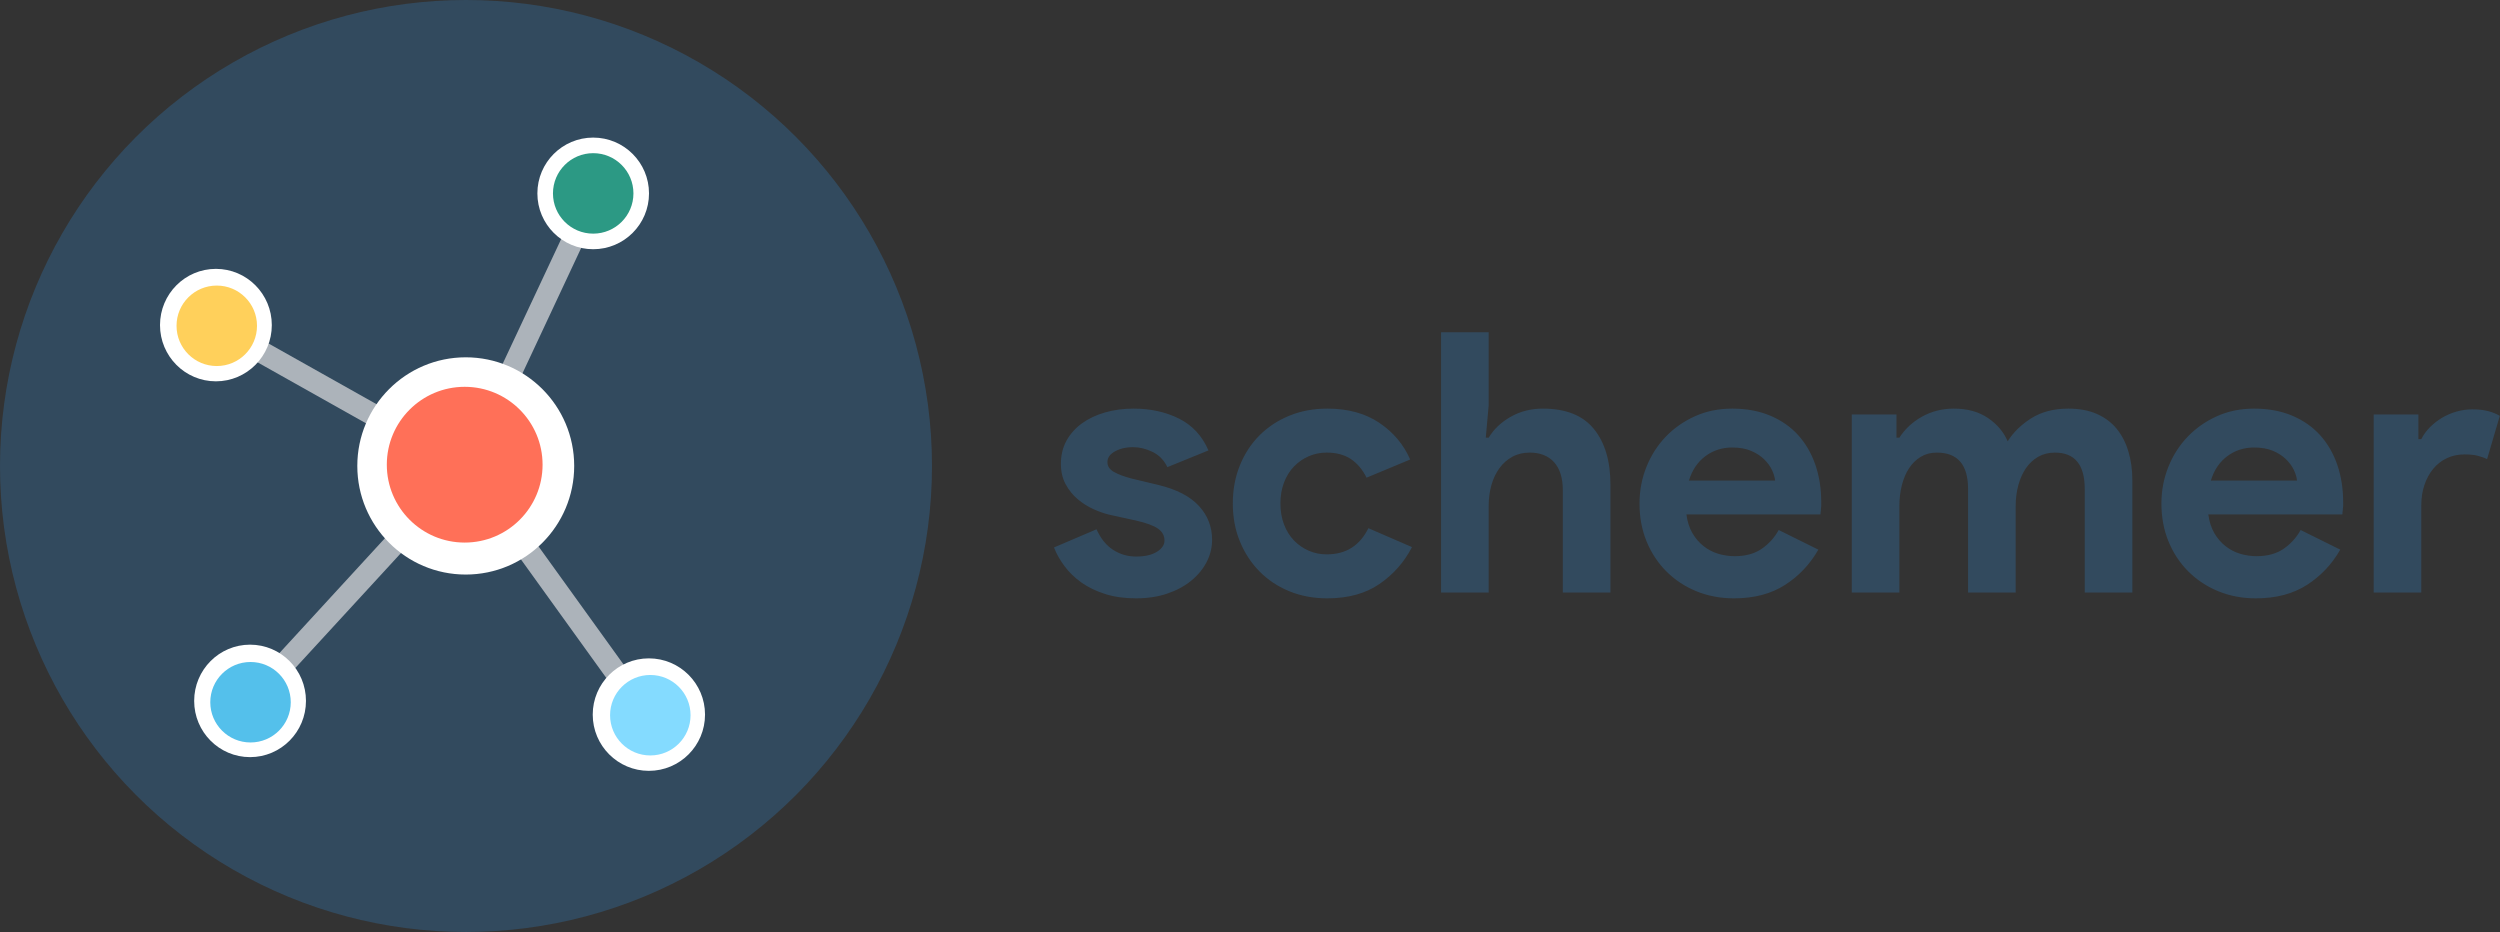 <?xml version="1.0" encoding="UTF-8"?>
<svg width="963px" height="359px" viewBox="0 0 963 359" version="1.1" xmlns="http://www.w3.org/2000/svg" xmlns:xlink="http://www.w3.org/1999/xlink">
    <rect x="0" y="0" width="963" height="359" fill="#333333" stroke="none"/>
    <!-- Generator: Sketch 48.2 (47327) - http://www.bohemiancoding.com/sketch -->
    <title>logo</title>
    <desc>Created with Sketch.</desc>
    <defs></defs>
    <g id="Page-1" stroke="none" stroke-width="1" fill="none" fill-rule="evenodd">
        <g id="logo">
            <g id="Group" fill-rule="nonzero">
                <circle id="Oval" fill="#324A5E" cx="179.5" cy="179.5" r="179.5"></circle>
                <polygon id="Shape" fill="#ACB3BA" points="99.334 273 93.199 267.279 172.602 180.832 81 129.345 85.09 122 186 178.713"></polygon>
                <g transform="translate(61, 103)" fill="#FFFFFF" id="Oval">
                    <ellipse cx="22.167" cy="22.227" rx="21.533" ry="21.661"></ellipse>
                    <ellipse cx="35.326" cy="166.985" rx="21.533" ry="21.661"></ellipse>
                </g>
                <polygon id="Shape" fill="#ACB3BA" points="247.134 280 175 179.852 225.118 73 232.763 76.529 184.769 179.005 254 275.13"></polygon>
                <g transform="translate(137, 137)" fill="#FFFFFF" id="Oval">
                    <ellipse cx="112.948" cy="138.265" rx="21.628" ry="21.664"></ellipse>
                    <ellipse cx="42.408" cy="42.478" rx="41.772" ry="41.841"></ellipse>
                </g>
                <circle id="Oval" fill="#FF7058" cx="179" cy="179" r="30"></circle>
                <circle id="Oval" fill="#FFFFFF" cx="228.5" cy="74.5" r="21.5"></circle>
                <circle id="Oval" fill="#2C9984" cx="228.5" cy="74.5" r="15.5"></circle>
                <circle id="Oval" fill="#84DBFF" cx="250.5" cy="275.5" r="15.5"></circle>
                <circle id="Oval" fill="#54C0EB" cx="96.5" cy="270.5" r="15.5"></circle>
                <circle id="Oval" fill="#FFD05B" cx="83.5" cy="125.5" r="15.5"></circle>
            </g>
            <path d="M437.64,230.48 C433.16,230.48 429.17,229.92 425.67,228.8 C422.17,227.68 419.137,226.21 416.57,224.39 C414.003,222.57 411.833,220.47 410.06,218.09 C408.287,215.71 406.933,213.307 406,210.88 L422.38,203.88 C423.967,207.427 426.09,210.063 428.75,211.79 C431.41,213.517 434.373,214.38 437.64,214.38 C441,214.38 443.66,213.773 445.62,212.56 C447.58,211.347 448.56,209.9 448.56,208.22 C448.56,206.353 447.743,204.837 446.11,203.67 C444.477,202.503 441.653,201.453 437.64,200.52 L427.98,198.42 C425.833,197.953 423.617,197.207 421.33,196.18 C419.043,195.153 416.967,193.847 415.1,192.26 C413.233,190.673 411.693,188.76 410.48,186.52 C409.267,184.28 408.66,181.667 408.66,178.68 C408.66,175.32 409.383,172.333 410.83,169.72 C412.277,167.107 414.26,164.89 416.78,163.07 C419.3,161.25 422.263,159.85 425.67,158.87 C429.077,157.89 432.74,157.4 436.66,157.4 C443.193,157.4 449.027,158.683 454.16,161.25 C459.293,163.817 463.073,167.9 465.5,173.5 L449.68,179.94 C448.373,177.233 446.46,175.273 443.94,174.06 C441.42,172.847 438.9,172.24 436.38,172.24 C433.767,172.24 431.48,172.777 429.52,173.85 C427.56,174.923 426.58,176.3 426.58,177.98 C426.58,179.567 427.397,180.827 429.03,181.76 C430.663,182.693 432.88,183.533 435.68,184.28 L446.18,186.8 C453.18,188.48 458.383,191.163 461.79,194.85 C465.197,198.537 466.9,202.9 466.9,207.94 C466.9,210.927 466.2,213.773 464.8,216.48 C463.4,219.187 461.417,221.59 458.85,223.69 C456.283,225.79 453.203,227.447 449.61,228.66 C446.017,229.873 442.027,230.48 437.64,230.48 Z M543.9,210.74 C540.913,216.527 536.737,221.263 531.37,224.95 C526.003,228.637 519.307,230.48 511.28,230.48 C505.96,230.48 501.083,229.57 496.65,227.75 C492.217,225.93 488.39,223.387 485.17,220.12 C481.95,216.853 479.43,213.003 477.61,208.57 C475.79,204.137 474.88,199.26 474.88,193.94 C474.88,188.62 475.79,183.72 477.61,179.24 C479.43,174.76 481.95,170.91 485.17,167.69 C488.39,164.47 492.217,161.95 496.65,160.13 C501.083,158.31 505.96,157.4 511.28,157.4 C519.213,157.4 525.887,159.22 531.3,162.86 C536.713,166.5 540.68,171.213 543.2,177 L526.4,184 C524.813,180.827 522.783,178.423 520.31,176.79 C517.837,175.157 514.733,174.34 511,174.34 C508.573,174.34 506.287,174.807 504.14,175.74 C501.993,176.673 500.103,177.98 498.47,179.66 C496.837,181.34 495.553,183.393 494.62,185.82 C493.687,188.247 493.22,190.953 493.22,193.94 C493.22,196.927 493.687,199.633 494.62,202.06 C495.553,204.487 496.837,206.54 498.47,208.22 C500.103,209.9 501.993,211.207 504.14,212.14 C506.287,213.073 508.573,213.54 511,213.54 C514.827,213.54 518.07,212.677 520.73,210.95 C523.39,209.223 525.513,206.727 527.1,203.46 L543.9,210.74 Z M555.1,128 L573.44,128 L573.44,156.14 L572.32,168.6 L573.44,168.6 C575.4,165.333 578.223,162.65 581.91,160.55 C585.597,158.45 589.727,157.4 594.3,157.4 C603.167,157.4 609.723,160.013 613.97,165.24 C618.217,170.467 620.34,177.607 620.34,186.66 L620.34,228.24 L602,228.24 L602,188.9 C602,184.14 600.88,180.523 598.64,178.05 C596.4,175.577 593.273,174.34 589.26,174.34 C586.74,174.34 584.5,174.877 582.54,175.95 C580.58,177.023 578.923,178.493 577.57,180.36 C576.217,182.227 575.19,184.397 574.49,186.87 C573.79,189.343 573.44,191.98 573.44,194.78 L573.44,228.24 L555.1,228.24 L555.1,128 Z M700.42,211.72 C697.247,217.32 692.977,221.847 687.61,225.3 C682.243,228.753 675.687,230.48 667.94,230.48 C662.713,230.48 657.883,229.57 653.45,227.75 C649.017,225.93 645.167,223.387 641.9,220.12 C638.633,216.853 636.09,213.003 634.27,208.57 C632.45,204.137 631.54,199.26 631.54,193.94 C631.54,188.993 632.427,184.303 634.2,179.87 C635.973,175.437 638.447,171.563 641.62,168.25 C644.793,164.937 648.55,162.3 652.89,160.34 C657.23,158.38 662.013,157.4 667.24,157.4 C672.747,157.4 677.647,158.31 681.94,160.13 C686.233,161.95 689.827,164.47 692.72,167.69 C695.613,170.91 697.807,174.713 699.3,179.1 C700.793,183.487 701.54,188.247 701.54,193.38 L701.54,195.06 C701.447,195.62 701.4,196.133 701.4,196.6 C701.307,197.067 701.26,197.58 701.26,198.14 L649.6,198.14 C649.973,200.94 650.743,203.343 651.91,205.35 C653.077,207.357 654.523,209.037 656.25,210.39 C657.977,211.743 659.867,212.723 661.92,213.33 C663.973,213.937 666.073,214.24 668.22,214.24 C672.42,214.24 675.897,213.283 678.65,211.37 C681.403,209.457 683.573,207.053 685.16,204.16 L700.42,211.72 Z M683.76,185.12 C683.667,183.907 683.27,182.553 682.57,181.06 C681.87,179.567 680.843,178.167 679.49,176.86 C678.137,175.553 676.457,174.48 674.45,173.64 C672.443,172.8 670.04,172.38 667.24,172.38 C663.32,172.38 659.867,173.5 656.88,175.74 C653.893,177.98 651.793,181.107 650.58,185.12 L683.76,185.12 Z M713.3,159.64 L730.52,159.64 L730.52,168.6 L731.64,168.6 C733.787,165.24 736.703,162.533 740.39,160.48 C744.077,158.427 748.16,157.4 752.64,157.4 C757.867,157.4 762.253,158.613 765.8,161.04 C769.347,163.467 771.867,166.453 773.36,170 C775.507,166.547 778.54,163.583 782.46,161.11 C786.38,158.637 791.14,157.4 796.74,157.4 C800.94,157.4 804.58,158.077 807.66,159.43 C810.74,160.783 813.283,162.673 815.29,165.1 C817.297,167.527 818.813,170.443 819.84,173.85 C820.867,177.257 821.38,180.967 821.38,184.98 L821.38,228.24 L803.04,228.24 L803.04,188.34 C803.04,179.007 799.213,174.34 791.56,174.34 C789.133,174.34 786.987,174.877 785.12,175.95 C783.253,177.023 781.69,178.47 780.43,180.29 C779.17,182.11 778.19,184.28 777.49,186.8 C776.79,189.32 776.44,192.027 776.44,194.92 L776.44,228.24 L758.1,228.24 L758.1,188.34 C758.1,179.007 754.087,174.34 746.06,174.34 C743.727,174.34 741.673,174.877 739.9,175.95 C738.127,177.023 736.633,178.47 735.42,180.29 C734.207,182.11 733.273,184.28 732.62,186.8 C731.967,189.32 731.64,192.027 731.64,194.92 L731.64,228.24 L713.3,228.24 L713.3,159.64 Z M901.46,211.72 C898.287,217.32 894.017,221.847 888.65,225.3 C883.283,228.753 876.727,230.48 868.98,230.48 C863.753,230.48 858.923,229.57 854.49,227.75 C850.057,225.93 846.207,223.387 842.94,220.12 C839.673,216.853 837.13,213.003 835.31,208.57 C833.49,204.137 832.58,199.26 832.58,193.94 C832.58,188.993 833.467,184.303 835.24,179.87 C837.013,175.437 839.487,171.563 842.66,168.25 C845.833,164.937 849.59,162.3 853.93,160.34 C858.27,158.38 863.053,157.4 868.28,157.4 C873.787,157.4 878.687,158.31 882.98,160.13 C887.273,161.95 890.867,164.47 893.76,167.69 C896.653,170.91 898.847,174.713 900.34,179.1 C901.833,183.487 902.58,188.247 902.58,193.38 L902.58,195.06 C902.487,195.62 902.44,196.133 902.44,196.6 C902.347,197.067 902.3,197.58 902.3,198.14 L850.64,198.14 C851.013,200.94 851.783,203.343 852.95,205.35 C854.117,207.357 855.563,209.037 857.29,210.39 C859.017,211.743 860.907,212.723 862.96,213.33 C865.013,213.937 867.113,214.24 869.26,214.24 C873.46,214.24 876.937,213.283 879.69,211.37 C882.443,209.457 884.613,207.053 886.2,204.16 L901.46,211.72 Z M884.8,185.12 C884.707,183.907 884.31,182.553 883.61,181.06 C882.91,179.567 881.883,178.167 880.53,176.86 C879.177,175.553 877.497,174.48 875.49,173.64 C873.483,172.8 871.08,172.38 868.28,172.38 C864.36,172.38 860.907,173.5 857.92,175.74 C854.933,177.98 852.833,181.107 851.62,185.12 L884.8,185.12 Z M914.34,159.64 L931.56,159.64 L931.56,169.16 L932.68,169.16 C933.52,167.48 934.64,165.94 936.04,164.54 C937.44,163.14 939.003,161.927 940.73,160.9 C942.457,159.873 944.323,159.08 946.33,158.52 C948.337,157.96 950.32,157.68 952.28,157.68 C954.707,157.68 956.783,157.913 958.51,158.38 C960.237,158.847 961.707,159.453 962.92,160.2 L958.02,176.86 C956.9,176.3 955.663,175.857 954.31,175.53 C952.957,175.203 951.3,175.04 949.34,175.04 C946.82,175.04 944.533,175.53 942.48,176.51 C940.427,177.49 938.677,178.867 937.23,180.64 C935.783,182.413 934.663,184.49 933.87,186.87 C933.077,189.25 932.68,191.84 932.68,194.64 L932.68,228.24 L914.34,228.24 L914.34,159.64 Z" id="schemer" fill="#324A5E"></path>
        </g>
    </g>
</svg>